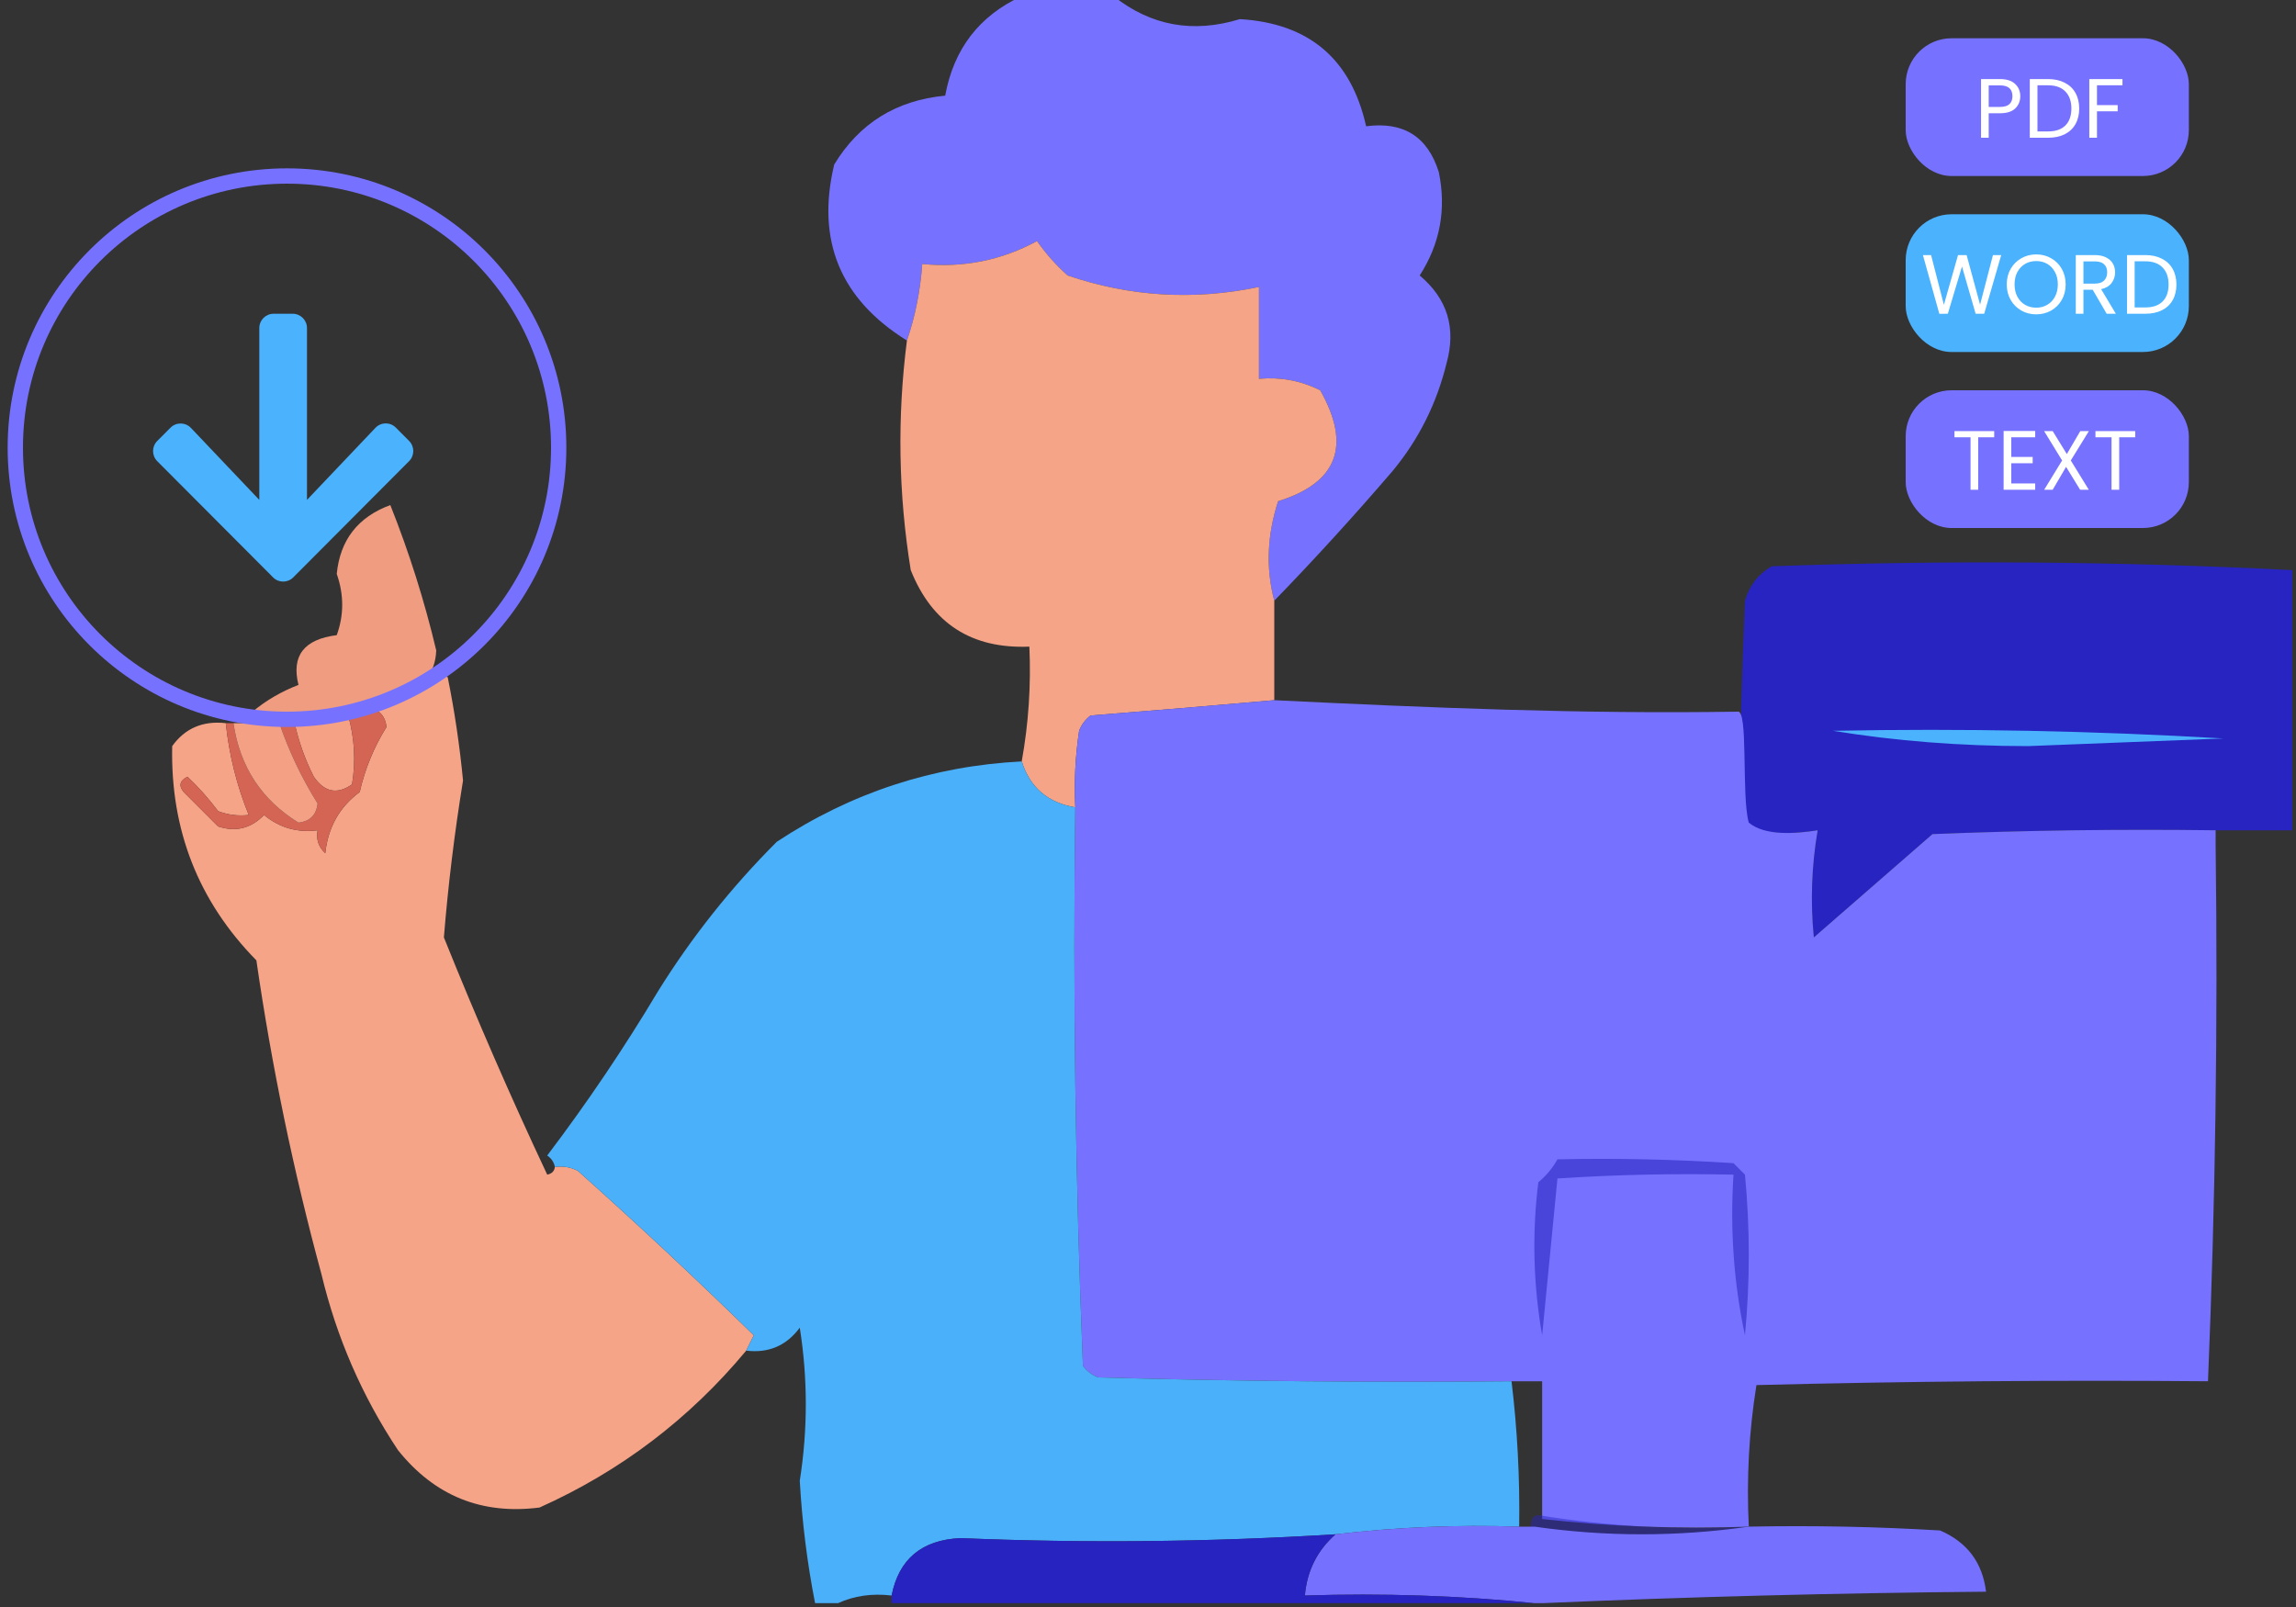<svg width="300" height="210" viewBox="0 0 300 210" fill="none" xmlns="http://www.w3.org/2000/svg">
<rect x="0" y="0" width="300" height="210" fill="#333333" stroke="none"/>
<g clip-path="url(#clip0_31_159)">
<path fill-rule="evenodd" clip-rule="evenodd" d="M133.5 -0.5C137.5 -0.5 141.5 -0.5 145.5 -0.5C150.386 3.376 155.886 4.376 162 2.5C171.034 3.037 176.534 7.703 178.5 16.5C183.385 15.856 186.552 17.856 188 22.5C188.998 27.357 188.165 31.857 185.5 36C189.13 39.05 190.297 42.883 189 47.5C187.721 52.725 185.388 57.391 182 61.5C176.996 67.337 171.829 73.003 166.5 78.5C165.386 74.291 165.553 69.958 167 65.5C174.761 63.08 176.595 58.247 172.5 51C169.986 49.748 167.32 49.248 164.5 49.5C164.5 45.5 164.5 41.5 164.5 37.5C155.986 39.28 147.653 38.78 139.5 36C137.981 34.649 136.648 33.149 135.5 31.5C130.869 34.02 125.869 35.02 120.5 34.5C120.247 38.04 119.581 41.373 118.5 44.5C109.791 39.086 106.624 31.419 109 21.5C112.274 16.107 117.107 13.107 123.5 12.5C124.62 6.389 127.953 2.056 133.5 -0.5Z" fill="#7672FF"/>
<path opacity="0.01" fill-rule="evenodd" clip-rule="evenodd" d="M274.5 21.5C275.833 22.167 275.833 22.167 274.5 21.5V21.5Z" fill="black"/>
<path fill-rule="evenodd" clip-rule="evenodd" d="M166.5 78.5C166.5 82.833 166.5 87.167 166.5 91.5C158.629 92.195 150.629 92.862 142.5 93.5C141.808 94.025 141.308 94.692 141 95.5C140.502 98.817 140.335 102.15 140.5 105.5C136.911 104.908 134.578 102.908 133.5 99.5C134.392 94.562 134.726 89.562 134.5 84.5C126.948 84.81 121.782 81.477 119 74.5C117.385 64.54 117.218 54.541 118.5 44.5C119.581 41.373 120.247 38.04 120.5 34.5C125.869 35.02 130.869 34.02 135.5 31.5C136.648 33.149 137.981 34.649 139.5 36C147.653 38.78 155.986 39.28 164.5 37.5C164.5 41.5 164.5 45.5 164.5 49.5C167.32 49.248 169.986 49.748 172.5 51C176.595 58.247 174.761 63.08 167 65.5C165.553 69.958 165.386 74.291 166.5 78.5Z" fill="#F6A487"/>
<path opacity="0.998" fill-rule="evenodd" clip-rule="evenodd" d="M299.5 74.5C299.5 85.833 299.5 97.167 299.5 108.5C298.833 108.5 298.167 108.5 297.5 108.5C294.833 108.5 292.167 108.5 289.5 108.5C277.162 108.333 264.829 108.5 252.5 109C247.333 113.5 242.167 118 237 122.5C236.539 117.816 236.705 113.149 237.5 108.5C234.635 108.945 230.135 109.278 228 107.5C228.114 102.394 227.5 97 227.5 92.5C227.627 87.949 227.794 83.282 228 78.5C228.574 76.508 229.741 75.008 231.5 74C254.21 73.188 276.876 73.355 299.5 74.5Z" fill="#2824C1"/>
<path opacity="0.999" fill-rule="evenodd" clip-rule="evenodd" d="M51 66C53.462 72.181 55.462 78.514 57 85C56.874 88.095 55.207 89.928 52 90.5C45.702 93.112 39.369 93.946 33 93C34.742 91.543 36.742 90.376 39 89.5C38.048 85.704 39.715 83.537 44 83C44.949 80.374 44.949 77.707 44 75C44.433 70.562 46.767 67.562 51 66Z" fill="#EF9C81"/>
<path opacity="0.999" fill-rule="evenodd" clip-rule="evenodd" d="M58.5 88.5C59.397 92.945 60.064 97.445 60.5 102C59.384 108.85 58.551 115.683 58 122.5C62.217 132.992 66.716 143.325 71.5 153.5C72.107 153.376 72.44 153.043 72.5 152.5C73.552 152.351 74.552 152.517 75.5 153C83.344 160.011 91.01 167.178 98.5 174.5C98.137 175.183 97.804 175.85 97.5 176.5C90.083 185.417 81.083 192.251 70.5 197C62.944 197.973 56.777 195.473 52 189.5C47.313 182.446 43.98 174.779 42 166.5C38.334 153.005 35.501 139.338 33.5 125.5C25.924 117.784 22.258 108.451 22.5 97.5C24.176 95.166 26.509 94.166 29.5 94.5C29.947 98.698 30.947 102.698 32.5 106.5C31.127 106.657 29.793 106.49 28.5 106C27.274 104.365 25.941 102.865 24.5 101.5C23.479 102.002 23.312 102.668 24 103.5C25.5 105 27 106.5 28.5 108C30.809 108.756 32.809 108.256 34.5 106.5C36.51 108.171 38.843 108.838 41.5 108.5C41.281 109.675 41.614 110.675 42.5 111.5C42.858 108.124 44.358 105.458 47 103.5C47.691 100.474 48.857 97.641 50.5 95C50.361 93.699 49.695 92.866 48.5 92.5C51.103 90.858 53.769 89.192 56.5 87.5C57.184 87.863 57.85 88.196 58.5 88.5Z" fill="#F6A487"/>
<path fill-rule="evenodd" clip-rule="evenodd" d="M166.5 91.5C186.758 92.488 206.591 93.321 227 93C228.5 92.5 227.5 104 228.5 107.5C230.635 109.278 234.635 108.945 237.5 108.5C236.705 113.149 236.539 117.816 237 122.5C242.167 118 247.333 113.5 252.5 109C264.829 108.5 277.162 108.333 289.5 108.5C289.5 109.167 289.5 109.833 289.5 110.5C289.803 133.866 289.47 157.199 288.5 180.5C268.831 180.333 249.164 180.5 229.5 181C228.524 187.076 228.19 193.242 228.5 199.5C219.318 199.827 210.318 199.493 201.5 198.5C201.5 192.5 201.5 186.5 201.5 180.5C200.167 180.5 198.833 180.5 197.5 180.5C179.497 180.667 161.497 180.5 143.5 180C142.692 179.692 142.025 179.192 141.5 178.5C140.51 154.212 140.177 129.878 140.5 105.5C140.335 102.15 140.502 98.817 141 95.5C141.308 94.692 141.808 94.025 142.5 93.5C150.629 92.862 158.629 92.195 166.5 91.5Z" fill="#7672FF"/>
<path fill-rule="evenodd" clip-rule="evenodd" d="M45.5 93.5C46.329 96.469 46.495 99.469 46 102.5C44.062 103.86 42.396 103.527 41 101.5C39.864 99.257 39.031 96.924 38.5 94.5C40.861 94.326 43.194 93.993 45.5 93.5Z" fill="#F4A185"/>
<path fill-rule="evenodd" clip-rule="evenodd" d="M239.5 95.5C256.513 95.167 273.513 95.5 290.5 96.5C282 96.833 273.5 97.167 265 97.5C256.139 97.498 247.639 96.831 239.5 95.5Z" fill="#4BB2FD"/>
<path opacity="0.981" fill-rule="evenodd" clip-rule="evenodd" d="M133.5 99.5C134.578 102.908 136.911 104.908 140.5 105.5C140.177 129.878 140.51 154.212 141.5 178.5C142.025 179.192 142.692 179.692 143.5 180C161.497 180.5 179.497 180.667 197.5 180.5C198.26 186.804 198.593 193.137 198.5 199.5C190.445 199.23 182.445 199.563 174.5 200.5C158.144 201.513 141.811 201.68 125.5 201C120.449 201.228 117.449 203.728 116.5 208.5C113.941 208.198 111.607 208.532 109.5 209.5C108.5 209.5 107.5 209.5 106.5 209.5C105.473 204.262 104.806 198.928 104.5 193.5C105.55 186.817 105.55 180.151 104.5 173.5C102.754 175.854 100.421 176.854 97.5 176.5C97.804 175.85 98.137 175.183 98.5 174.5C91.01 167.178 83.344 160.011 75.5 153C74.552 152.517 73.552 152.351 72.5 152.5C72.389 151.883 72.056 151.383 71.5 151C76.725 144.106 81.558 136.94 86 129.5C90.406 122.424 95.572 115.924 101.5 110C111.202 103.6 121.868 100.1 133.5 99.5Z" fill="#4BB2FD"/>
<path fill-rule="evenodd" clip-rule="evenodd" d="M48.5 92.5C49.695 92.866 50.361 93.699 50.5 95C48.857 97.641 47.69 100.474 47 103.5C44.358 105.458 42.858 108.124 42.5 111.5C41.614 110.675 41.281 109.675 41.5 108.5C38.843 108.838 36.51 108.171 34.5 106.5C32.809 108.256 30.809 108.756 28.5 108C27 106.5 25.5 105 24 103.5C23.312 102.668 23.479 102.002 24.5 101.5C25.941 102.865 27.274 104.365 28.5 106C29.793 106.49 31.127 106.657 32.5 106.5C30.946 102.698 29.946 98.698 29.5 94.5C29.833 94.5 30.167 94.5 30.5 94.5C31.34 100.19 34.173 104.523 39 107.5C40.5 107.333 41.333 106.5 41.5 105C39.426 101.687 37.76 98.186 36.5 94.5C37.167 94.5 37.833 94.5 38.5 94.5C39.031 96.924 39.864 99.257 41 101.5C42.396 103.527 44.062 103.86 46 102.5C46.495 99.469 46.329 96.469 45.5 93.5C46.391 92.89 47.391 92.557 48.5 92.5Z" fill="#D46453"/>
<path fill-rule="evenodd" clip-rule="evenodd" d="M30.5 94.5C32.5 94.5 34.5 94.5 36.5 94.5C37.76 98.186 39.426 101.687 41.5 105C41.333 106.5 40.5 107.333 39 107.5C34.173 104.523 31.34 100.19 30.5 94.5Z" fill="#F3A085"/>
<path opacity="0.01" fill-rule="evenodd" clip-rule="evenodd" d="M289.5 108.5C292.167 108.5 294.833 108.5 297.5 108.5C294.947 109.255 292.28 109.922 289.5 110.5C289.5 109.833 289.5 109.167 289.5 108.5Z" fill="black"/>
<path opacity="0.582" fill-rule="evenodd" clip-rule="evenodd" d="M203.5 151.5C211.174 151.334 218.841 151.5 226.5 152C227 152.5 227.5 153 228 153.5C228.667 160.5 228.667 167.5 228 174.5C226.54 167.677 226.04 160.677 226.5 153.5C218.826 153.334 211.159 153.5 203.5 154C202.85 160.778 202.183 167.611 201.5 174.5C200.336 167.858 200.169 161.192 201 154.5C202.045 153.627 202.878 152.627 203.5 151.5Z" fill="#2824C1"/>
<path opacity="0.479" fill-rule="evenodd" clip-rule="evenodd" d="M201.036 198C210.169 199.49 219.49 199.991 229 199.5C219.334 201.5 209.666 201.5 200 199.5C200 198.5 200.345 198 201.036 198Z" fill="#2824C1"/>
<path opacity="0.995" fill-rule="evenodd" clip-rule="evenodd" d="M198.5 199.5C199.167 199.5 199.833 199.5 200.5 199.5C209.833 200.833 219.167 200.833 228.5 199.5C236.84 199.334 245.173 199.5 253.5 200C257.044 201.539 259.044 204.206 259.5 208C239.996 208.168 220.662 208.668 201.5 209.5C201.167 209.5 200.833 209.5 200.5 209.5C190.681 208.506 180.681 208.173 170.5 208.5C170.776 205.281 172.109 202.615 174.5 200.5C182.445 199.563 190.445 199.23 198.5 199.5Z" fill="#7672FF"/>
<path opacity="0.998" fill-rule="evenodd" clip-rule="evenodd" d="M174.5 200.5C172.109 202.615 170.776 205.281 170.5 208.5C180.681 208.173 190.681 208.506 200.5 209.5C172.5 209.5 144.5 209.5 116.5 209.5C116.5 209.167 116.5 208.833 116.5 208.5C117.449 203.728 120.449 201.228 125.5 201C141.811 201.68 158.144 201.513 174.5 200.5Z" fill="#2723C0"/>
<circle cx="37.5" cy="58.5" r="35.5" stroke="#7672FF" stroke-width="2"/>
<path d="M51.722 55.881L53.451 57.615C54.183 58.35 54.183 59.537 53.451 60.264L38.32 75.449C37.588 76.184 36.404 76.184 35.68 75.449L20.549 60.271C19.817 59.537 19.817 58.35 20.549 57.623L22.278 55.889C23.018 55.147 24.225 55.163 24.949 55.92L33.881 65.325L33.881 42.875C33.881 41.836 34.714 41 35.75 41H38.242C39.278 41 40.111 41.836 40.111 42.875L40.111 65.325L49.051 55.912C49.775 55.147 50.982 55.131 51.722 55.881Z" fill="#4BB2FD"/>
<rect x="249" y="5" width="37" height="18" rx="6" fill="#7672FF"/>
<rect x="249" y="28" width="37" height="18" rx="6" fill="#4BB2FD"/>
<rect x="249" y="51" width="37" height="18" rx="6" fill="#7672FF"/>
<path d="M263.973 12.577C263.973 13.215 263.753 13.747 263.313 14.172C262.88 14.59 262.217 14.799 261.322 14.799H259.848V18H258.847V10.333H261.322C262.187 10.333 262.844 10.542 263.291 10.96C263.746 11.378 263.973 11.917 263.973 12.577ZM261.322 13.974C261.879 13.974 262.29 13.853 262.554 13.611C262.818 13.369 262.95 13.024 262.95 12.577C262.95 11.631 262.407 11.158 261.322 11.158H259.848V13.974H261.322ZM267.604 10.333C268.44 10.333 269.162 10.491 269.771 10.806C270.387 11.114 270.856 11.558 271.179 12.137C271.509 12.716 271.674 13.398 271.674 14.183C271.674 14.968 271.509 15.65 271.179 16.229C270.856 16.801 270.387 17.241 269.771 17.549C269.162 17.85 268.44 18 267.604 18H265.217V10.333H267.604ZM267.604 17.175C268.594 17.175 269.349 16.915 269.87 16.394C270.391 15.866 270.651 15.129 270.651 14.183C270.651 13.23 270.387 12.485 269.859 11.95C269.338 11.415 268.587 11.147 267.604 11.147H266.218V17.175H267.604ZM277.328 10.333V11.147H273.995V13.732H276.701V14.546H273.995V18H272.994V10.333H277.328Z" fill="white"/>
<path d="M261.483 33.333L259.261 41H258.139L256.357 34.829L254.509 41L253.398 41.011L251.253 33.333H252.32L253.992 39.834L255.84 33.333H256.962L258.722 39.812L260.405 33.333H261.483ZM266.054 41.077C265.343 41.077 264.694 40.912 264.107 40.582C263.521 40.245 263.055 39.779 262.71 39.185C262.373 38.584 262.204 37.909 262.204 37.161C262.204 36.413 262.373 35.742 262.71 35.148C263.055 34.547 263.521 34.081 264.107 33.751C264.694 33.414 265.343 33.245 266.054 33.245C266.773 33.245 267.426 33.414 268.012 33.751C268.599 34.081 269.061 34.543 269.398 35.137C269.736 35.731 269.904 36.406 269.904 37.161C269.904 37.916 269.736 38.591 269.398 39.185C269.061 39.779 268.599 40.245 268.012 40.582C267.426 40.912 266.773 41.077 266.054 41.077ZM266.054 40.208C266.59 40.208 267.07 40.083 267.495 39.834C267.928 39.585 268.265 39.229 268.507 38.767C268.757 38.305 268.881 37.77 268.881 37.161C268.881 36.545 268.757 36.01 268.507 35.555C268.265 35.093 267.932 34.737 267.506 34.488C267.081 34.239 266.597 34.114 266.054 34.114C265.512 34.114 265.028 34.239 264.602 34.488C264.177 34.737 263.84 35.093 263.59 35.555C263.348 36.01 263.227 36.545 263.227 37.161C263.227 37.77 263.348 38.305 263.59 38.767C263.84 39.229 264.177 39.585 264.602 39.834C265.035 40.083 265.519 40.208 266.054 40.208ZM275.263 41L273.437 37.865H272.227V41H271.226V33.333H273.701C274.28 33.333 274.768 33.432 275.164 33.63C275.567 33.828 275.868 34.096 276.066 34.433C276.264 34.77 276.363 35.155 276.363 35.588C276.363 36.116 276.209 36.582 275.901 36.985C275.6 37.388 275.146 37.656 274.537 37.788L276.462 41H275.263ZM272.227 37.062H273.701C274.244 37.062 274.651 36.93 274.922 36.666C275.193 36.395 275.329 36.035 275.329 35.588C275.329 35.133 275.193 34.781 274.922 34.532C274.658 34.283 274.251 34.158 273.701 34.158H272.227V37.062ZM280.305 33.333C281.141 33.333 281.864 33.491 282.472 33.806C283.088 34.114 283.558 34.558 283.88 35.137C284.21 35.716 284.375 36.398 284.375 37.183C284.375 37.968 284.21 38.65 283.88 39.229C283.558 39.801 283.088 40.241 282.472 40.549C281.864 40.85 281.141 41 280.305 41H277.918V33.333H280.305ZM280.305 40.175C281.295 40.175 282.051 39.915 282.571 39.394C283.092 38.866 283.352 38.129 283.352 37.183C283.352 36.23 283.088 35.485 282.56 34.95C282.04 34.415 281.288 34.147 280.305 34.147H278.919V40.175H280.305Z" fill="white"/>
<path d="M260.566 56.333V57.147H258.476V64H257.475V57.147H255.374V56.333H260.566ZM262.799 57.147V59.71H265.593V60.535H262.799V63.175H265.923V64H261.798V56.322H265.923V57.147H262.799ZM270.573 60.172L272.927 64H271.794L269.957 61.008L268.208 64H267.097L269.44 60.172L267.086 56.333H268.208L270.056 59.336L271.816 56.333H272.938L270.573 60.172ZM278.989 56.333V57.147H276.899V64H275.898V57.147H273.797V56.333H278.989Z" fill="white"/>
</g>
<defs>
<clipPath id="clip0_31_159">
<rect width="300" height="210" fill="white"/>
</clipPath>
</defs>
</svg>
